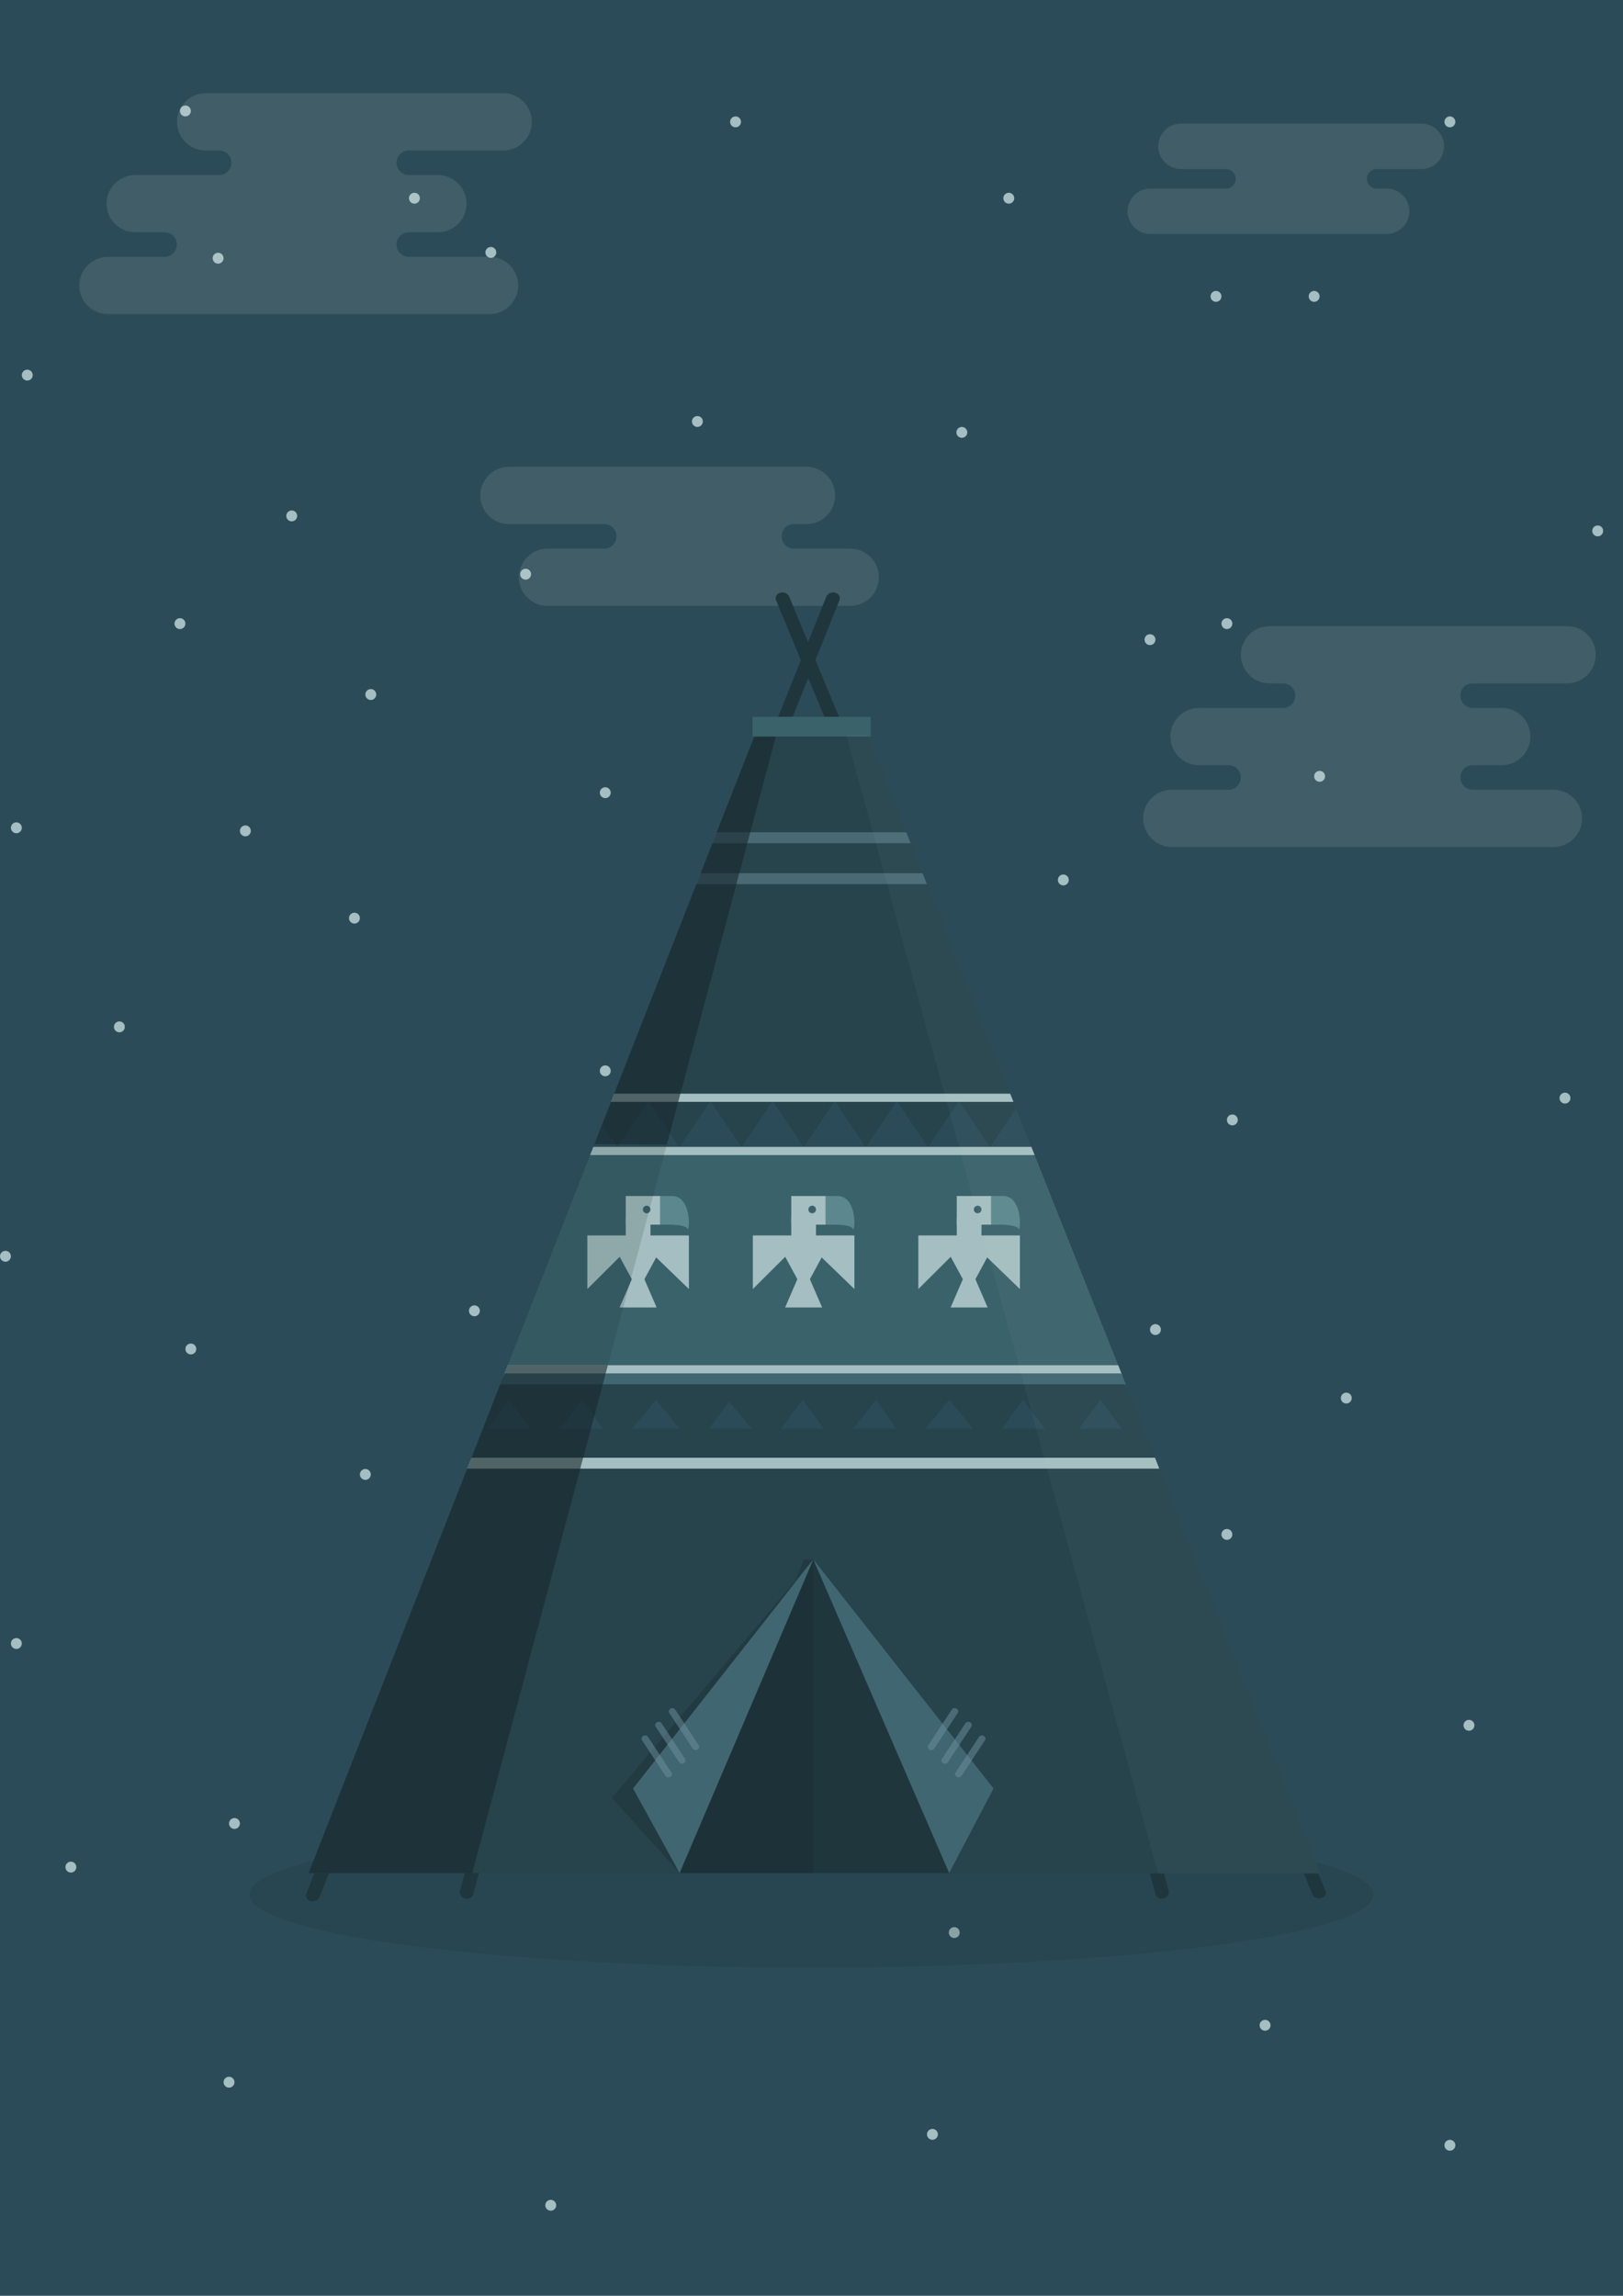 <?xml version="1.0" encoding="utf-8"?>
<!-- Generator: Adobe Illustrator 16.0.3, SVG Export Plug-In . SVG Version: 6.00 Build 0)  -->
<!DOCTYPE svg PUBLIC "-//W3C//DTD SVG 1.1//EN" "http://www.w3.org/Graphics/SVG/1.1/DTD/svg11.dtd">
<svg version="1.1" id="Layer_1" xmlns="http://www.w3.org/2000/svg" xmlns:xlink="http://www.w3.org/1999/xlink" x="0px" y="0px"
	 width="1190.559px" height="1683.779px" viewBox="0 0 1190.559 1683.779" enable-background="new 0 0 1190.559 1683.779"
	 xml:space="preserve">
<rect fill="#2B4B58" width="1190.559" height="1683.779"/>
<circle fill="#A4BEC1" cx="360.058" cy="185.123" r="4"/>
<circle fill="#A4BEC1" cx="214" cy="378.375" r="4"/>
<circle fill="#A4BEC1" cx="511.573" cy="309.123" r="4"/>
<circle fill="#A4BEC1" cx="444" cy="581.375" r="4"/>
<circle fill="#A4BEC1" cx="843.573" cy="469.123" r="4"/>
<circle fill="#A4BEC1" cx="680" cy="777.375" r="4"/>
<circle fill="#A4BEC1" cx="348" cy="961.375" r="4"/>
<circle fill="#A4BEC1" cx="260" cy="673.375" r="4"/>
<circle fill="#A4BEC1" cx="900" cy="1125.375" r="4"/>
<circle fill="#A4BEC1" cx="700" cy="1417.375" r="4"/>
<circle fill="#A4BEC1" cx="508" cy="1313.375" r="4"/>
<circle fill="#A4BEC1" cx="172" cy="1337.375" r="4"/>
<circle fill="#A4BEC1" cx="1148" cy="805.375" r="4"/>
<circle fill="#A4BEC1" cx="1172" cy="389.375" r="4"/>
<circle fill="#A4BEC1" cx="964" cy="217.375" r="4"/>
<circle fill="#A4BEC1" cx="740" cy="145.375" r="4"/>
<circle fill="#A4BEC1" cx="304" cy="145.375" r="4"/>
<circle fill="#A4BEC1" cx="180" cy="609.375" r="4"/>
<circle fill="#A4BEC1" cx="12" cy="1205.375" r="4"/>
<circle fill="#A4BEC1" cx="448" cy="1361.375" r="4"/>
<circle fill="#A4BEC1" cx="404" cy="1617.375" r="4"/>
<circle fill="#A4BEC1" cx="684" cy="1565.375" r="4"/>
<circle fill="#A4BEC1" cx="928" cy="1485.375" r="4"/>
<circle fill="#A4BEC1" cx="904" cy="1261.375" r="4"/>
<circle fill="#A4BEC1" cx="987.573" cy="1025.375" r="4"/>
<circle fill="#A4BEC1" cx="760" cy="1061.375" r="4"/>
<circle fill="#A4BEC1" cx="556" cy="985.375" r="4"/>
<circle fill="#A4BEC1" cx="460" cy="1017.375" r="4"/>
<circle fill="#A4BEC1" cx="4" cy="921.375" r="4"/>
<circle fill="#A4BEC1" cx="780" cy="645.375" r="4"/>
<circle fill="#A4BEC1" cx="904" cy="821.375" r="4"/>
<circle fill="#A4BEC1" cx="612" cy="1209.375" r="4"/>
<circle fill="#A4BEC1" cx="416" cy="1121.375" r="4"/>
<circle fill="#A4BEC1" cx="268" cy="1081.375" r="4"/>
<circle fill="#A4BEC1" cx="52" cy="1369.375" r="4"/>
<circle fill="#A4BEC1" cx="580" cy="605.375" r="4"/>
<circle fill="#A4BEC1" cx="272" cy="509.375" r="4"/>
<circle fill="#A4BEC1" cx="132" cy="457.375" r="4"/>
<circle fill="#A4BEC1" cx="160" cy="189.375" r="4"/>
<circle fill="#A4BEC1" cx="136" cy="81.375" r="4"/>
<circle fill="#A4BEC1" cx="892" cy="217.375" r="4"/>
<circle fill="#A4BEC1" cx="900" cy="457.375" r="4"/>
<circle fill="#A4BEC1" cx="968" cy="569.375" r="4"/>
<circle fill="#A4BEC1" cx="705.573" cy="317.123" r="4"/>
<circle fill="#A4BEC1" cx="539.573" cy="89.375" r="4"/>
<circle fill="#A4BEC1" cx="1063.573" cy="89.375" r="4"/>
<circle fill="#A4BEC1" cx="444" cy="785.375" r="4"/>
<circle fill="#A4BEC1" cx="87.573" cy="753.123" r="4"/>
<circle fill="#A4BEC1" cx="385.573" cy="421.123" r="4"/>
<circle fill="#A4BEC1" cx="847.573" cy="975.123" r="4"/>
<circle fill="#A4BEC1" cx="1077.573" cy="1265.375" r="4"/>
<circle fill="#A4BEC1" cx="801.573" cy="1317.375" r="4"/>
<circle fill="#A4BEC1" cx="1063.573" cy="1573.375" r="4"/>
<circle fill="#A4BEC1" cx="168" cy="1527.123" r="4"/>
<circle fill="#A4BEC1" cx="140" cy="989.375" r="4"/>
<circle fill="#A4BEC1" cx="293.573" cy="1321.375" r="4"/>
<circle fill="#A4BEC1" cx="12" cy="607.123" r="4"/>
<circle fill="#A4BEC1" cx="20" cy="275.123" r="4"/>
<ellipse fill="#A4BEC1" cx="575.787" cy="947.123" rx="5.053" ry="4"/>
<path id="_x34__1_" opacity="0.1" fill="#FFFFFF" d="M299.79,110.374c0.152,0,0.301,0.016,0.451,0.023v-0.023h71v-0.107
	c10.615-1.051,18.908-10.002,18.908-20.893s-8.293-19.844-18.908-20.893v-0.105H150.817v0.004l0,0
	c-11.596,0-20.998,9.4-20.998,20.998c0,11.596,9.402,20.996,20.998,20.996l0,0l0,0h9.973c4.938,0,8.939,4.004,8.939,8.939
	c0,4.939-4.002,9.062-8.939,9.062h-59.973v0.084c-0.551-0.043-1.104-0.084-1.666-0.084c-11.596,0-20.996,9.402-20.996,20.998
	s9.4,20.998,20.996,20.998c0.562,0,1.115-0.041,1.666-0.084v0.086h19.973c4.938,0,8.939,4.004,8.939,8.939
	c0,4.939-4.002,9.062-8.939,9.062H80.817v0.084c-0.551-0.043-1.104-0.084-1.666-0.084c-11.596,0-20.996,9.402-20.996,20.998
	s9.4,20.998,20.996,20.998c0.562,0,1.115-0.041,1.666-0.084v0.086h278.334v-0.002c11.598,0,20.998-9.402,20.998-20.998
	s-9.4-20.998-20.998-20.998H299.79c-4.938,0-8.939-4.123-8.939-9.062c0-4.936,4.002-8.939,8.939-8.939h21.451l0,0
	c11.598,0,20.998-9.402,20.998-20.998s-9.4-20.998-20.998-20.998v-0.002h-21v-0.023c-0.15,0.008-0.299,0.023-0.451,0.023
	c-4.938,0-8.939-4.123-8.939-9.062C290.851,114.378,294.853,110.374,299.79,110.374z"/>
<path id="_x33__2_" opacity="0.1" fill="#FFFFFF" d="M623.726,402.378v-0.002h-41v-0.023c-0.15,0.008-0.299,0.023-0.451,0.023
	c-4.938,0-8.939-4.123-8.939-9.062c0-4.937,4.002-8.939,8.939-8.939c0.152,0,0.301,0.016,0.451,0.022v-0.022h11v-0.108
	c10.615-1.05,18.908-10.001,18.908-20.892s-8.293-19.844-18.908-20.893v-0.105H373.302v0.003l0,0
	c-11.596,0-20.998,9.401-20.998,20.998c0,11.596,9.402,20.997,20.998,20.997l0,0h69.973c4.938,0,8.939,4.003,8.939,8.939
	c0,4.939-4.002,9.062-8.939,9.062h-39.973v0.084c-0.551-0.043-1.104-0.084-1.666-0.084c-11.596,0-20.996,9.401-20.996,20.998
	c0,11.596,9.4,20.997,20.996,20.997c0.562,0,1.115-0.041,1.666-0.084v0.087h220.424v-0.001c11.598,0,20.998-9.401,20.998-20.997
	C644.724,411.779,635.323,402.378,623.726,402.378z"/>
<path id="_x33__3_" opacity="0.1" fill="#FFFFFF" d="M1042.653,123.974v0.001h-32.557v0.019c-0.119-0.006-0.237-0.019-0.358-0.019
	c-3.92,0-7.098,3.274-7.098,7.196c0,3.92,3.178,7.099,7.098,7.099c0.121,0,0.239-0.013,0.358-0.018v0.018h8.734v0.086
	c8.43,0.833,15.015,7.941,15.015,16.589c0,8.648-6.585,15.757-15.015,16.59v0.084H843.803v-0.002l0,0
	c-9.208,0-16.674-7.465-16.674-16.673s7.466-16.673,16.674-16.673l0,0h55.562c3.92,0,7.098-3.179,7.098-7.099
	c0-3.922-3.178-7.196-7.098-7.196h-31.741v-0.066c-0.438,0.034-0.876,0.066-1.322,0.066c-9.208,0-16.673-7.465-16.673-16.673
	c0-9.208,7.465-16.673,16.673-16.673c0.446,0,0.885,0.033,1.322,0.067v-0.069h175.029v0.001c9.209,0,16.674,7.465,16.674,16.673
	S1051.862,123.974,1042.653,123.974z"/>
<path id="_x34__2_" opacity="0.1" fill="#FFFFFF" d="M1080.199,501.206c0.152,0,0.301,0.016,0.451,0.023v-0.023h71v-0.107
	c10.615-1.051,18.908-10.002,18.908-20.893s-8.293-19.844-18.908-20.893v-0.105H931.227v0.004l0,0
	c-11.596,0-20.998,9.4-20.998,20.998c0,11.596,9.402,20.996,20.998,20.996l0,0l0,0h9.973c4.938,0,8.939,4.004,8.939,8.939
	c0,4.939-4.002,9.062-8.939,9.062h-59.973v0.084c-0.551-0.043-1.104-0.084-1.666-0.084c-11.596,0-20.996,9.402-20.996,20.998
	s9.4,20.998,20.996,20.998c0.562,0,1.115-0.041,1.666-0.084v0.086h19.973c4.938,0,8.939,4.004,8.939,8.939
	c0,4.939-4.002,9.062-8.939,9.062h-39.973v0.084c-0.551-0.043-1.104-0.084-1.666-0.084c-11.596,0-20.996,9.402-20.996,20.998
	s9.4,20.998,20.996,20.998c0.562,0,1.115-0.041,1.666-0.084v0.086h278.334v-0.002c11.598,0,20.998-9.402,20.998-20.998
	s-9.4-20.998-20.998-20.998h-59.361c-4.938,0-8.939-4.123-8.939-9.062c0-4.936,4.002-8.939,8.939-8.939h21.451l0,0
	c11.598,0,20.998-9.402,20.998-20.998s-9.4-20.998-20.998-20.998v-0.002h-21v-0.023c-0.15,0.008-0.299,0.023-0.451,0.023
	c-4.938,0-8.939-4.123-8.939-9.062C1071.26,505.21,1075.262,501.206,1080.199,501.206z"/>
<path opacity="0.2" fill="#1C333A" d="M1007.566,1389.49c0,29.589-184.59,53.57-412.287,53.57s-412.287-23.981-412.287-53.57
	c0-29.585,184.59-53.569,412.287-53.569S1007.566,1359.905,1007.566,1389.49z"/>
<g>
	<g>
		<path fill="#20363D" d="M569.369,440.508c6.05,14.595,12.101,29.19,18.15,43.785c15.858,38.255,31.717,76.511,47.576,114.766
			c22.228,53.621,44.456,107.241,66.684,160.862c25.16,60.692,50.319,121.384,75.479,182.075
			c24.652,59.469,49.305,118.937,73.957,178.405c20.707,49.951,41.413,99.901,62.12,149.852
			c13.322,32.138,26.646,64.275,39.968,96.414c3.091,7.457,6.182,14.914,9.273,22.37c2.433,5.869,12.112,3.299,9.643-2.658
			c-6.05-14.595-12.101-29.19-18.15-43.785c-15.858-38.255-31.717-76.511-47.576-114.766
			c-22.228-53.621-44.456-107.241-66.684-160.862c-25.16-60.692-50.319-121.384-75.479-182.075
			c-24.652-59.469-49.305-118.937-73.957-178.405c-20.707-49.951-41.413-99.901-62.12-149.852
			c-13.322-32.138-26.646-64.275-39.968-96.414c-3.091-7.457-6.182-14.914-9.273-22.37
			C576.579,431.981,566.899,434.551,569.369,440.508L569.369,440.508z"/>
	</g>
</g>
<g>
	<g>
		<path fill="#20363D" d="M606.035,437.85c-5.896,14.7-11.79,29.399-17.686,44.099c-15.445,38.513-30.891,77.027-46.337,115.541
			c-21.636,53.949-43.271,107.899-64.908,161.849c-24.466,61.008-48.933,122.016-73.399,183.023
			c-23.938,59.688-47.875,119.376-71.813,179.065c-20.048,49.991-40.097,99.982-60.146,149.973
			c-12.8,31.916-25.599,63.832-38.398,95.748c-2.85,7.104-5.698,14.208-8.547,21.312c-2.402,5.99,7.273,8.566,9.643,2.658
			c5.896-14.7,11.79-29.399,17.686-44.099c15.445-38.513,30.891-77.027,46.337-115.541c21.636-53.949,43.271-107.899,64.908-161.849
			c24.466-61.008,48.933-122.016,73.399-183.023c23.938-59.688,47.875-119.376,71.813-179.065
			c20.048-49.991,40.097-99.982,60.146-149.973c12.799-31.916,25.6-63.832,38.398-95.748c2.85-7.104,5.698-14.208,8.547-21.312
			C618.08,434.518,608.404,431.942,606.035,437.85L606.035,437.85z"/>
	</g>
</g>
<g>
	<g>
		<path fill="#20363D" d="M857.219,1386.378c-4.756-17.503-9.511-35.007-14.267-52.51c-12.131-44.65-24.263-89.301-36.394-133.951
			c-16.304-60.007-32.607-120.014-48.91-180.021c-17.272-63.573-34.545-127.147-51.817-190.72
			c-15.038-55.35-30.077-110.7-45.114-166.049c-9.602-35.336-19.201-70.672-28.803-106.008c-1.817-6.691-3.635-13.381-5.453-20.072
			c-1.688-6.216-11.336-3.575-9.643,2.658c4.756,17.503,9.511,35.007,14.267,52.51c12.131,44.65,24.263,89.301,36.394,133.951
			c16.304,60.007,32.607,120.014,48.91,180.021c17.272,63.573,34.545,127.147,51.817,190.72
			c15.038,55.35,30.077,110.7,45.114,166.049c9.602,35.336,19.201,70.672,28.803,106.008c1.817,6.691,3.635,13.381,5.453,20.072
			C849.265,1395.252,858.912,1392.611,857.219,1386.378L857.219,1386.378z"/>
	</g>
</g>
<g>
	<g>
		<path fill="#20363D" d="M564.75,537.046c-4.695,17.553-9.391,35.107-14.086,52.661c-11.973,44.765-23.946,89.53-35.92,134.294
			c-16.084,60.132-32.168,120.265-48.251,180.397c-17.026,63.656-34.053,127.312-51.079,190.967
			c-14.801,55.335-29.602,110.671-44.402,166.006c-9.407,35.171-18.814,70.343-28.222,105.514
			c-1.738,6.498-3.476,12.995-5.214,19.493c-1.669,6.238,7.979,8.882,9.643,2.658c4.695-17.553,9.391-35.107,14.086-52.661
			c11.973-44.765,23.946-89.53,35.92-134.294c16.084-60.132,32.168-120.265,48.251-180.397
			c17.026-63.656,34.053-127.312,51.079-190.967c14.801-55.335,29.602-110.671,44.402-166.006
			c9.407-35.171,18.814-70.343,28.222-105.514c1.738-6.498,3.476-12.995,5.214-19.493
			C576.062,533.466,566.414,530.822,564.75,537.046L564.75,537.046z"/>
	</g>
</g>
<polygon fill="#27434C" points="553.993,538.375 226.397,1373.707 346.394,1373.707 569.584,538.375 "/>
<polygon fill="#27434C" points="636.272,538.708 620.64,538.708 849.397,1374.04 968.522,1374.04 826.604,1017.231 713.022,939.012 
	756.296,840.467 "/>
<polygon fill="#27434C" points="622.64,538.708 569.571,538.375 346.394,1373.707 498.514,1373.808 596.61,1323.873 
	696.283,1373.939 849.397,1374.04 "/>
<polygon fill="#20363D" points="596.609,1143.696 596.609,1143.696 498.514,1373.707 696.281,1373.707 "/>
<polygon id="shadow_16_" opacity="0.3" fill="#18292D" points="596.609,1143.696 596.609,1143.696 498.514,1373.707 
	596.609,1373.707 "/>
<polygon id="shadow_15_" opacity="0.3" fill="#18292D" points="596.609,1143.696 589.609,1143.696 498.514,1373.707 
	448.855,1318.513 "/>
<polygon fill="#406672" points="596.609,1143.696 596.609,1143.696 498.514,1373.707 464.397,1311.707 "/>
<polygon fill="#406672" points="596.609,1143.696 596.609,1143.696 696.281,1373.707 728.821,1311.707 "/>
<g opacity="0.5">
	<g>
		<g>
			<path fill="#6D929E" d="M471.029,1276.439c5.709,8.658,11.418,17.316,17.127,25.975c1.767,2.679,6.099,0.177,4.318-2.523
				c-5.709-8.658-11.418-17.316-17.127-25.975C473.581,1271.237,469.249,1273.739,471.029,1276.439L471.029,1276.439z"/>
		</g>
	</g>
	<g>
		<g>
			<path fill="#6D929E" d="M481.029,1266.439c5.709,8.658,11.418,17.316,17.127,25.975c1.767,2.679,6.099,0.177,4.318-2.523
				c-5.709-8.658-11.418-17.316-17.127-25.975C483.581,1261.237,479.249,1263.739,481.029,1266.439L481.029,1266.439z"/>
		</g>
	</g>
	<g>
		<g>
			<path fill="#6D929E" d="M491.029,1256.439c5.709,8.658,11.418,17.316,17.127,25.975c1.767,2.679,6.099,0.177,4.318-2.523
				c-5.709-8.658-11.418-17.316-17.127-25.975C493.581,1251.237,489.249,1253.739,491.029,1256.439L491.029,1256.439z"/>
		</g>
	</g>
	<g>
		<g>
			<path fill="#6D929E" d="M718.156,1273.916c-5.709,8.658-11.418,17.316-17.127,25.975c-1.78,2.701,2.552,5.202,4.318,2.523
				c5.709-8.658,11.418-17.316,17.127-25.975C724.255,1273.739,719.923,1271.237,718.156,1273.916L718.156,1273.916z"/>
		</g>
	</g>
	<g>
		<g>
			<path fill="#6D929E" d="M708.156,1263.916c-5.709,8.658-11.418,17.316-17.127,25.975c-1.78,2.701,2.552,5.202,4.318,2.523
				c5.709-8.658,11.418-17.316,17.127-25.975C714.255,1263.739,709.923,1261.237,708.156,1263.916L708.156,1263.916z"/>
		</g>
	</g>
	<g>
		<g>
			<path fill="#6D929E" d="M698.156,1253.916c-5.709,8.658-11.418,17.316-17.127,25.975c-1.78,2.701,2.552,5.202,4.318,2.523
				c5.709-8.658,11.418-17.316,17.127-25.975C704.255,1253.739,699.923,1251.237,698.156,1253.916L698.156,1253.916z"/>
		</g>
	</g>
</g>
<g id="pattern_1_">
	<defs>
		<polygon id="SVGID_1_" points="636.272,538.708 622.64,538.708 569.584,538.375 569.584,538.375 553.993,538.375 
			226.397,1373.707 346.394,1373.707 849.397,1374.04 968.522,1374.04 		"/>
	</defs>
	<clipPath id="SVGID_2_">
		<use xlink:href="#SVGID_1_"  overflow="visible"/>
	</clipPath>
	<rect x="328.856" y="843.845" clip-path="url(#SVGID_2_)" fill="#3A626B" width="519.541" height="164"/>
	<g clip-path="url(#SVGID_2_)">
		<polygon fill="#2B4B58" points="819.157,843.845 770.151,843.845 794.655,807.546 794.655,807.546 		"/>
		<polygon fill="#2B4B58" points="773.571,843.845 724.565,843.845 749.071,807.546 749.071,807.546 		"/>
		<polygon fill="#2B4B58" points="727.982,843.845 678.976,843.845 703.479,807.546 703.479,807.546 		"/>
		<polygon fill="#2B4B58" points="682.397,843.845 633.394,843.845 657.888,807.546 657.888,807.546 		"/>
		<polygon fill="#2B4B58" points="636.812,843.845 587.804,843.845 612.306,807.546 612.306,807.546 		"/>
		<polygon fill="#2B4B58" points="591.224,843.845 542.214,843.845 566.714,807.546 566.714,807.546 		"/>
		<polygon fill="#2B4B58" points="545.63,843.845 496.626,843.845 521.133,807.546 521.133,807.546 		"/>
		<polygon fill="#2B4B58" points="500.043,843.845 451.04,843.845 475.546,807.546 475.546,807.546 		"/>
		<polygon fill="#2B4B58" points="454.46,843.845 405.451,843.845 429.95,807.546 429.95,807.546 		"/>
		<polygon fill="#2B4B58" points="408.87,843.845 359.865,843.845 384.368,807.546 384.368,807.546 		"/>
	</g>
	
		<line clip-path="url(#SVGID_2_)" fill="none" stroke="#A4BEC1" stroke-width="6" stroke-miterlimit="10" x1="358.089" y1="805.123" x2="819.278" y2="805.123"/>
	
		<line clip-path="url(#SVGID_2_)" fill="none" stroke="#A4BEC1" stroke-width="8" stroke-miterlimit="10" x1="358.089" y1="1005.279" x2="852.397" y2="1005.279"/>
	<g clip-path="url(#SVGID_2_)">
		<g>
			<g>
				<polygon fill="#2B4B58" points="389.466,1047.959 357.733,1047.959 373.478,1027.132 373.478,1027.132 				"/>
			</g>
			<g>
				<polyline fill="#2B4B58" points="315.442,1024.969 315.442,1024.969 329.206,1047.959 315.423,1047.959 				"/>
			</g>
			<g>
				<polygon fill="#2B4B58" points="442.356,1047.959 410.622,1047.959 427.303,1026.58 427.303,1026.58 				"/>
			</g>
			<g>
				<polygon fill="#2B4B58" points="498.772,1047.959 463.513,1047.959 481.13,1026.58 481.13,1026.58 				"/>
			</g>
			<g>
				<polygon fill="#2B4B58" points="551.661,1047.959 519.927,1047.959 534.954,1027.95 534.954,1027.95 				"/>
			</g>
			<g>
				<polygon fill="#2B4B58" points="604.551,1047.959 572.816,1047.959 588.784,1026.58 588.784,1026.58 				"/>
			</g>
			<g>
				<polygon fill="#2B4B58" points="713.854,1047.959 678.595,1047.959 696.438,1026.58 696.438,1026.58 				"/>
			</g>
			<g>
				<polygon fill="#2B4B58" points="657.439,1047.959 625.706,1047.959 642.609,1026.58 642.609,1026.58 				"/>
			</g>
			<g>
				<polygon fill="#2B4B58" points="766.745,1047.959 735.011,1047.959 750.265,1026.58 750.265,1026.58 				"/>
			</g>
			<g>
				<polygon fill="#2B4B58" points="823.161,1047.959 791.427,1047.959 807.079,1026.58 807.079,1026.58 				"/>
			</g>
			<g>
				<polyline fill="#2B4B58" points="861.945,1047.959 844.315,1047.959 861.774,1026.58 861.774,1026.58 				"/>
			</g>
		</g>
	</g>
	<g clip-path="url(#SVGID_2_)">
		<rect x="459.019" y="893.154" fill="#A4BEC1" width="18.143" height="29.273"/>
		<polygon fill="#A4BEC1" points="505.347,945.416 467.519,908.877 430.839,945.416 430.839,906.085 505.347,906.085 		"/>
		<polygon fill="#A4BEC1" points="468.091,946.695 468.091,946.695 449.503,912.373 486.679,912.373 		"/>
		<polygon fill="#A4BEC1" points="468.091,927.59 468.091,927.59 481.677,958.932 454.508,958.932 		"/>
		<path fill="#5C878E" d="M480.932,898.184l8.996,0.01c0,0,13.966-0.347,14.658,3.627c1.817-3.796,1.227-24.65-11.665-24.65h-11.977
			"/>
		<rect x="459.019" y="877.17" fill="#A4BEC1" width="25.145" height="21.014"/>
		<path fill="#3A626B" d="M477.161,887.062c0,1.54-1.244,2.786-2.785,2.786s-2.785-1.246-2.785-2.786
			c0-1.537,1.244-2.785,2.785-2.785S477.161,885.524,477.161,887.062z"/>
	</g>
	<g clip-path="url(#SVGID_2_)">
		<rect x="580.429" y="893.154" fill="#A4BEC1" width="18.141" height="29.273"/>
		<polygon fill="#A4BEC1" points="626.751,945.416 588.925,908.877 552.247,945.416 552.247,906.085 626.751,906.085 		"/>
		<polygon fill="#A4BEC1" points="589.498,946.695 589.498,946.695 570.909,912.373 608.087,912.373 		"/>
		<polygon fill="#A4BEC1" points="589.498,927.59 589.498,927.59 603.085,958.932 575.913,958.932 		"/>
		<path fill="#5C878E" d="M602.337,898.184l9,0.01c0,0,13.967-0.347,14.659,3.627c1.815-3.796,1.224-24.65-11.667-24.65h-11.979"/>
		<rect x="580.429" y="877.17" fill="#A4BEC1" width="25.143" height="21.014"/>
		<circle fill="#3A626B" cx="595.784" cy="887.062" r="2.785"/>
	</g>
	<g clip-path="url(#SVGID_2_)">
		<rect x="701.835" y="893.154" fill="#A4BEC1" width="18.143" height="29.273"/>
		<polygon fill="#A4BEC1" points="748.16,945.416 710.333,908.877 673.651,945.416 673.651,906.085 748.16,906.085 		"/>
		<polygon fill="#A4BEC1" points="710.907,946.695 710.907,946.695 692.319,912.373 729.495,912.373 		"/>
		<polygon fill="#A4BEC1" points="710.907,927.59 710.907,927.59 724.487,958.932 697.319,958.932 		"/>
		<path fill="#5C878E" d="M723.745,898.184l8.998,0.01c0,0,13.967-0.347,14.662,3.627c1.815-3.796,1.223-24.65-11.668-24.65h-11.979
			"/>
		<rect x="701.835" y="877.17" fill="#A4BEC1" width="25.143" height="21.014"/>
		<circle fill="#3A626B" cx="717.191" cy="887.062" r="2.786"/>
	</g>
	
		<line clip-path="url(#SVGID_2_)" fill="none" stroke="#406672" stroke-width="8" stroke-miterlimit="10" x1="358.089" y1="1011.279" x2="859.804" y2="1011.279"/>
	
		<line clip-path="url(#SVGID_2_)" fill="none" stroke="#A4BEC1" stroke-width="6" stroke-miterlimit="10" x1="358.089" y1="844.123" x2="819.278" y2="844.123"/>
	
		<polyline opacity="0.5" clip-path="url(#SVGID_2_)" fill="none" stroke="#6D929E" stroke-width="8" stroke-miterlimit="10" points="
		680.952,635.559 686.089,644.439 504.743,644.439 509.809,635.559 	"/>
	
		<polyline opacity="0.5" clip-path="url(#SVGID_2_)" fill="none" stroke="#6D929E" stroke-width="8" stroke-miterlimit="10" points="
		680.952,605.559 686.089,614.439 504.743,614.439 509.809,605.559 	"/>
	
		<line clip-path="url(#SVGID_2_)" fill="none" stroke="#A4BEC1" stroke-width="8" stroke-miterlimit="10" x1="278.979" y1="1073.123" x2="898.389" y2="1073.123"/>
</g>
<polyline opacity="0.6" fill="#18292D" points="489.108,839.567 569.584,538.375 553.993,538.375 436.003,839.236 "/>
<polyline opacity="0.6" fill="#18292D" points="372.455,1001.276 226.397,1373.707 346.394,1373.707 445.901,1001.276 "/>
<polyline id="shadow_14_" opacity="0.15" fill="#18292D" points="445.901,1001.276 488.958,840.125 435.642,840.163 
	372.455,1001.276 "/>
<rect id="top_1_" x="552.064" y="525.708" fill="#3A626B" width="86.666" height="14.499"/>
<polygon id="light_1_" opacity="0.04" fill="#CEEEF2" points="636.272,538.708 620.64,538.708 849.397,1374.04 968.522,1374.04 "/>
</svg>
